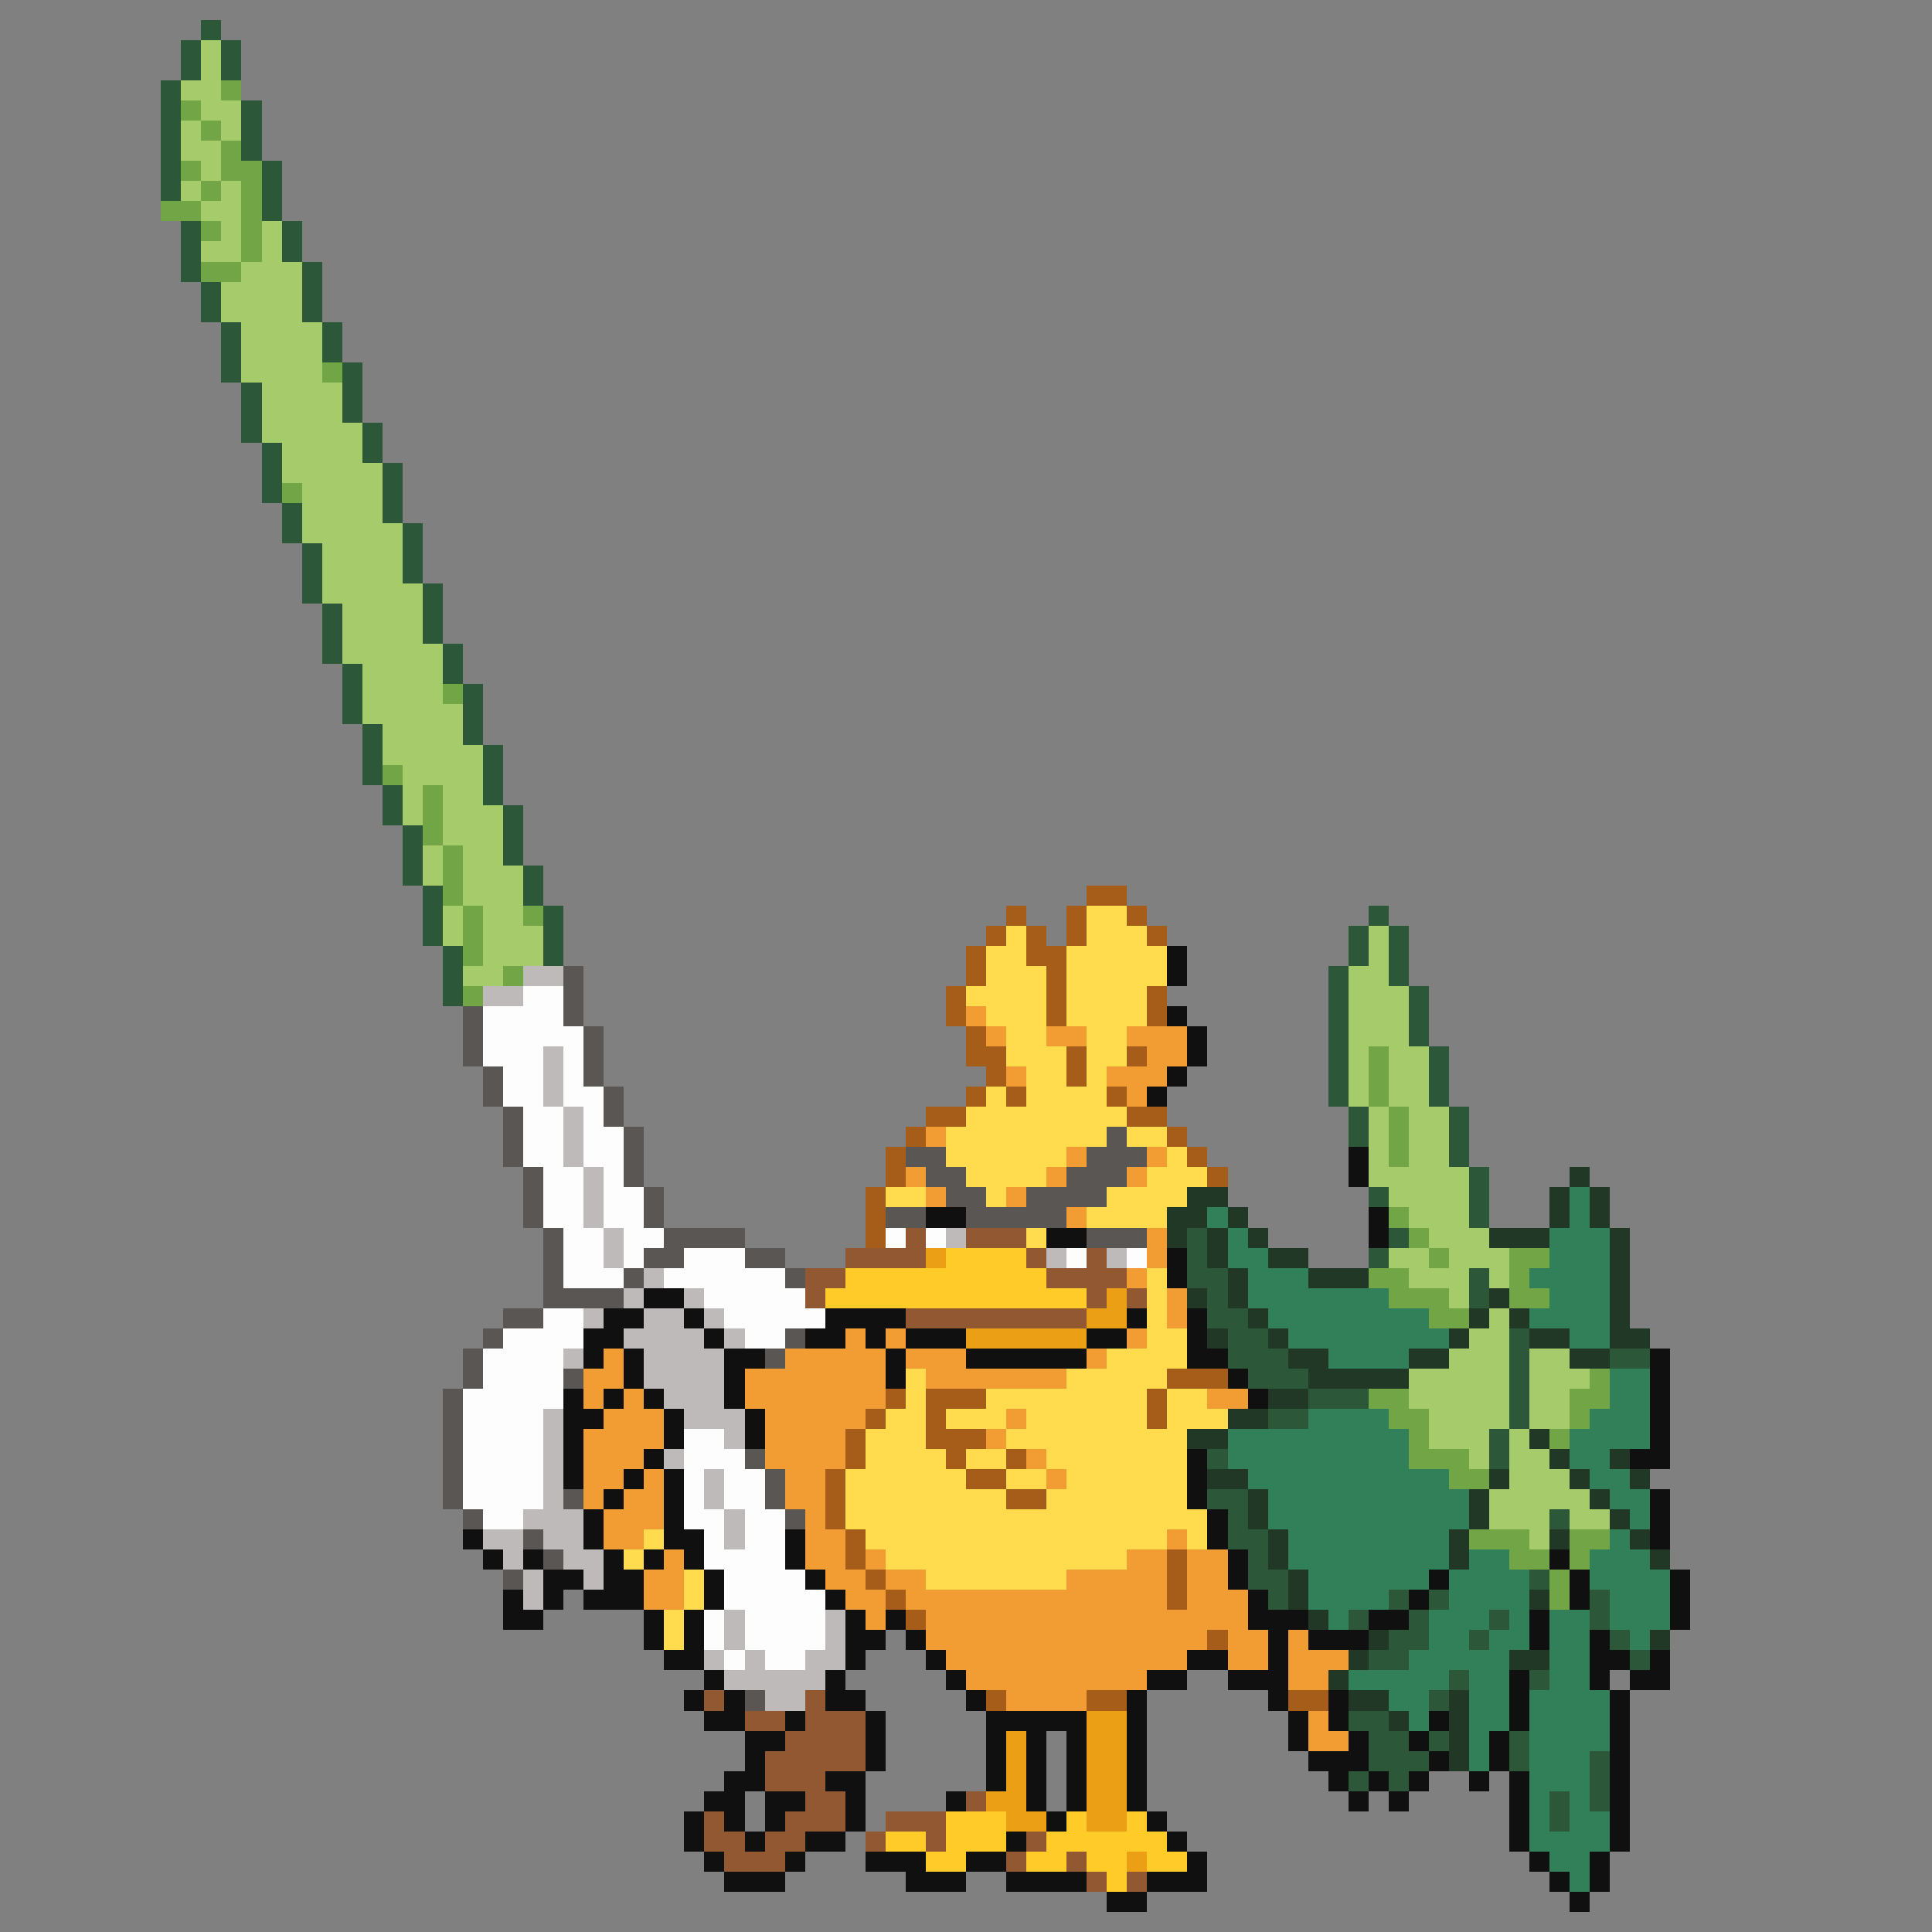 <svg xmlns="http://www.w3.org/2000/svg" viewBox="0 -0.5 96 96" shape-rendering="crispEdges">
<rect x="0" y="-0.5" width="96" height="96" fill="#808080" stroke="none"/>
<path stroke="#2c5839" d="M10 1h1M9 2h1M11 2h1M9 3h1M11 3h1M8 4h1M8 5h1M12 5h1M8 6h1M12 6h1M8 7h1M12 7h1M8 8h1M13 8h1M8 9h1M13 9h1M13 10h1M9 11h1M14 11h1M9 12h1M14 12h1M9 13h1M15 13h1M10 14h1M15 14h1M10 15h1M15 15h1M11 16h1M16 16h1M11 17h1M16 17h1M11 18h1M17 18h1M12 19h1M17 19h1M12 20h1M17 20h1M12 21h1M18 21h1M13 22h1M18 22h1M13 23h1M19 23h1M13 24h1M19 24h1M14 25h1M19 25h1M14 26h1M20 26h1M15 27h1M20 27h1M15 28h1M20 28h1M15 29h1M21 29h1M16 30h1M21 30h1M16 31h1M21 31h1M16 32h1M22 32h1M17 33h1M22 33h1M17 34h1M23 34h1M17 35h1M23 35h1M18 36h1M23 36h1M18 37h1M24 37h1M18 38h1M24 38h1M19 39h1M24 39h1M19 40h1M25 40h1M20 41h1M25 41h1M20 42h1M25 42h1M20 43h1M26 43h1M21 44h1M26 44h1M21 45h1M27 45h1M68 45h1M21 46h1M27 46h1M67 46h1M69 46h1M22 47h1M27 47h1M67 47h1M69 47h1M22 48h1M66 48h1M69 48h1M22 49h1M66 49h1M70 49h1M66 50h1M70 50h1M66 51h1M70 51h1M66 52h1M71 52h1M66 53h1M71 53h1M66 54h1M71 54h1M67 55h1M72 55h1M67 56h1M72 56h1M72 57h1M73 58h1M68 59h1M73 59h1M73 60h1M59 61h1M69 61h1M59 62h1M68 62h1M59 63h2M73 63h1M60 64h1M73 64h1M60 65h2M61 66h2M75 66h1M61 67h3M75 67h1M80 67h2M62 68h3M75 68h1M65 69h3M75 69h1M63 70h2M75 70h1M74 71h1M60 72h1M74 72h1M60 74h2M61 75h1M77 75h1M61 76h2M62 77h1M62 78h2M76 78h1M63 79h1M69 79h1M71 79h1M79 79h1M67 80h1M70 80h1M74 80h1M79 80h1M69 81h2M73 81h1M80 81h1M68 82h2M81 82h1M72 83h1M76 83h1M71 84h1M67 85h2M68 86h2M71 86h1M75 86h1M68 87h3M75 87h1M79 87h1M67 88h1M69 88h1M79 88h1M77 89h1M79 89h1M77 90h1" />
<path stroke="#a6cb6b" d="M10 2h1M10 3h1M9 4h2M10 5h2M9 6h1M11 6h1M9 7h2M10 8h1M9 9h1M11 9h1M10 10h2M11 11h1M13 11h1M10 12h2M13 12h1M12 13h3M11 14h4M11 15h4M12 16h4M12 17h4M12 18h4M13 19h4M13 20h4M13 21h5M14 22h4M14 23h5M15 24h4M15 25h4M15 26h5M16 27h4M16 28h4M16 29h5M17 30h4M17 31h4M17 32h5M18 33h4M18 34h4M18 35h5M19 36h4M19 37h5M20 38h4M20 39h1M22 39h2M20 40h1M22 40h3M22 41h3M21 42h1M23 42h2M21 43h1M23 43h3M23 44h3M22 45h1M24 45h2M22 46h1M24 46h3M68 46h1M24 47h3M68 47h1M23 48h2M67 48h2M67 49h3M67 50h3M67 51h3M67 52h1M69 52h2M67 53h1M69 53h2M67 54h1M69 54h2M68 55h1M70 55h2M68 56h1M70 56h2M68 57h1M70 57h2M68 58h5M69 59h4M70 60h3M71 61h3M69 62h2M72 62h3M70 63h3M74 63h1M72 64h1M74 65h1M73 66h2M72 67h3M76 67h2M70 68h5M76 68h3M70 69h5M76 69h2M71 70h4M76 70h2M71 71h3M75 71h1M73 72h1M75 72h2M75 73h3M74 74h5M74 75h3M78 75h2M76 76h1" />
<path stroke="#71a545" d="M11 4h1M9 5h1M10 6h1M11 7h1M9 8h1M11 8h2M10 9h1M12 9h1M8 10h2M12 10h1M10 11h1M12 11h1M12 12h1M10 13h2M16 18h1M14 24h1M22 34h1M19 38h1M21 39h1M21 40h1M21 41h1M22 42h1M22 43h1M22 44h1M23 45h1M26 45h1M23 46h1M23 47h1M25 48h1M23 49h1M68 52h1M68 53h1M68 54h1M69 55h1M69 56h1M69 57h1M69 60h1M70 61h1M71 62h1M75 62h2M68 63h2M75 63h1M69 64h3M75 64h2M71 65h2M79 68h1M68 69h2M78 69h2M69 70h2M78 70h1M70 71h1M77 71h1M70 72h3M72 73h2M73 76h3M78 76h2M75 77h2M78 77h1M77 78h1M77 79h1" />
<path stroke="#a65d1a" d="M54 44h2M50 45h1M53 45h1M56 45h1M49 46h1M51 46h1M53 46h1M57 46h1M48 47h1M51 47h2M48 48h1M52 48h1M47 49h1M52 49h1M57 49h1M47 50h1M52 50h1M57 50h1M48 51h1M48 52h2M53 52h1M56 52h1M49 53h1M53 53h1M48 54h1M50 54h1M55 54h1M46 55h2M56 55h2M45 56h1M58 56h1M44 57h1M59 57h1M44 58h1M60 58h1M43 59h1M43 60h1M43 61h1M58 68h3M44 69h1M46 69h3M57 69h1M43 70h1M46 70h1M57 70h1M42 71h1M46 71h3M42 72h1M47 72h1M50 72h1M41 73h1M48 73h2M41 74h1M50 74h2M41 75h1M42 76h1M42 77h1M58 77h1M43 78h1M58 78h1M44 79h1M58 79h1M45 80h1M60 81h1M49 84h1M54 84h2M64 84h2" />
<path stroke="#ffdb4d" d="M54 45h2M50 46h1M54 46h3M49 47h2M53 47h5M49 48h3M53 48h5M48 49h4M53 49h4M49 50h3M53 50h4M50 51h2M54 51h2M50 52h3M54 52h2M51 53h2M54 53h1M49 54h1M51 54h4M48 55h8M47 56h8M56 56h2M47 57h6M58 57h1M48 58h4M57 58h3M44 59h2M49 59h1M55 59h4M54 60h4M51 61h1M57 63h1M57 64h1M57 65h1M57 66h2M55 67h4M45 68h1M53 68h5M45 69h1M49 69h8M58 69h2M44 70h2M47 70h3M51 70h6M58 70h3M43 71h3M50 71h9M43 72h4M48 72h2M52 72h7M42 73h6M50 73h2M53 73h6M42 74h8M52 74h7M42 75h18M32 76h1M43 76h15M59 76h1M31 77h1M44 77h12M34 78h1M46 78h7M34 79h1M33 80h1M33 81h1" />
<path stroke="#101010" d="M58 47h1M58 48h1M58 50h1M59 51h1M59 52h1M58 53h1M57 54h1M67 57h1M67 58h1M46 60h2M68 60h1M52 61h2M68 61h1M58 62h1M58 63h1M32 64h2M30 65h2M34 65h1M41 65h4M56 65h1M59 65h1M29 66h2M35 66h1M40 66h2M43 66h1M45 66h3M54 66h2M59 66h1M29 67h1M31 67h1M36 67h2M44 67h1M48 67h6M59 67h2M82 67h1M31 68h1M36 68h1M44 68h1M61 68h1M82 68h1M28 69h1M30 69h1M32 69h1M36 69h1M62 69h1M82 69h1M28 70h2M33 70h1M37 70h1M82 70h1M28 71h1M33 71h1M37 71h1M82 71h1M28 72h1M32 72h1M59 72h1M81 72h2M28 73h1M31 73h1M33 73h1M59 73h1M30 74h1M33 74h1M59 74h1M82 74h1M29 75h1M33 75h1M60 75h1M82 75h1M23 76h1M29 76h1M33 76h2M39 76h1M60 76h1M82 76h1M24 77h1M26 77h1M30 77h1M32 77h1M34 77h1M39 77h1M61 77h1M77 77h1M27 78h2M30 78h2M35 78h1M40 78h1M61 78h1M71 78h1M78 78h1M83 78h1M25 79h1M27 79h1M29 79h3M35 79h1M41 79h1M62 79h1M70 79h1M78 79h1M83 79h1M25 80h2M32 80h1M34 80h1M42 80h1M44 80h1M62 80h3M68 80h2M76 80h1M83 80h1M32 81h1M34 81h1M42 81h2M45 81h1M63 81h1M65 81h3M76 81h1M79 81h1M33 82h2M42 82h1M46 82h1M59 82h2M63 82h1M79 82h2M82 82h1M35 83h1M41 83h1M47 83h1M57 83h2M61 83h3M75 83h1M79 83h1M81 83h2M34 84h1M36 84h1M41 84h2M48 84h1M56 84h1M63 84h1M66 84h1M75 84h1M80 84h1M35 85h2M39 85h1M43 85h1M49 85h5M56 85h1M64 85h1M66 85h1M71 85h1M75 85h1M80 85h1M37 86h2M43 86h1M49 86h1M51 86h1M53 86h1M56 86h1M64 86h1M67 86h1M70 86h1M74 86h1M80 86h1M37 87h1M43 87h1M49 87h1M51 87h1M53 87h1M56 87h1M65 87h3M71 87h1M74 87h1M80 87h1M36 88h2M41 88h2M49 88h1M51 88h1M53 88h1M56 88h1M66 88h1M68 88h1M70 88h1M73 88h1M75 88h1M80 88h1M35 89h2M38 89h2M42 89h1M47 89h1M51 89h1M53 89h1M56 89h1M67 89h1M69 89h1M75 89h1M80 89h1M34 90h1M36 90h1M38 90h1M42 90h1M52 90h1M57 90h1M75 90h1M80 90h1M34 91h1M37 91h1M40 91h2M50 91h1M58 91h1M75 91h1M80 91h1M35 92h1M39 92h1M43 92h3M48 92h2M59 92h1M76 92h1M79 92h1M36 93h3M45 93h3M50 93h4M57 93h3M77 93h1M79 93h1M55 94h2M78 94h1" />
<path stroke="#bebaba" d="M26 48h2M24 49h2M27 52h1M27 53h1M27 54h1M28 55h1M28 56h1M28 57h1M29 58h1M29 59h1M29 60h1M30 61h1M47 61h1M30 62h1M52 62h1M55 62h1M32 63h1M31 64h1M34 64h1M29 65h1M32 65h2M35 65h1M31 66h4M36 66h1M28 67h1M32 67h4M32 68h4M33 69h3M27 70h1M34 70h3M27 71h1M36 71h1M27 72h1M33 72h1M27 73h1M35 73h1M27 74h1M35 74h1M26 75h3M36 75h1M24 76h2M27 76h2M36 76h1M25 77h1M28 77h2M26 78h1M29 78h1M26 79h1M36 80h1M41 80h1M36 81h1M41 81h1M35 82h1M37 82h1M40 82h2M36 83h5M38 84h2" />
<path stroke="#595654" d="M28 48h1M28 49h1M23 50h1M28 50h1M23 51h1M29 51h1M23 52h1M29 52h1M24 53h1M29 53h1M24 54h1M30 54h1M25 55h1M30 55h1M25 56h1M31 56h1M55 56h1M25 57h1M31 57h1M45 57h2M54 57h3M26 58h1M31 58h1M46 58h2M53 58h3M26 59h1M32 59h1M47 59h2M51 59h4M26 60h1M32 60h1M44 60h2M48 60h5M27 61h1M33 61h4M54 61h3M27 62h1M32 62h2M37 62h2M27 63h1M31 63h1M39 63h1M27 64h4M25 65h2M24 66h1M39 66h1M23 67h1M38 67h1M23 68h1M28 68h1M22 69h1M22 70h1M22 71h1M22 72h1M37 72h1M22 73h1M38 73h1M22 74h1M28 74h1M38 74h1M23 75h1M39 75h1M26 76h1M27 77h1M25 78h1M37 84h1" />
<path stroke="#fdfdfd" d="M26 49h2M24 50h4M24 51h5M24 52h3M28 52h1M25 53h2M28 53h1M25 54h2M28 54h2M26 55h2M29 55h1M26 56h2M29 56h2M26 57h2M29 57h2M27 58h2M30 58h1M27 59h2M30 59h2M27 60h2M30 60h2M28 61h2M31 61h2M44 61h1M46 61h1M28 62h2M31 62h1M34 62h3M53 62h1M56 62h1M28 63h3M33 63h6M35 64h5M27 65h2M36 65h5M25 66h4M37 66h2M24 67h4M24 68h4M23 69h5M23 70h4M23 71h4M34 71h2M23 72h4M34 72h3M23 73h4M34 73h1M36 73h2M23 74h4M34 74h1M36 74h2M24 75h2M34 75h2M37 75h2M35 76h1M37 76h2M35 77h4M36 78h4M36 79h5M35 80h1M37 80h4M35 81h1M37 81h4M36 82h1M38 82h2" />
<path stroke="#f29c34" d="M48 50h1M49 51h1M52 51h2M56 51h3M57 52h2M50 53h1M55 53h3M56 54h1M46 56h1M53 57h1M57 57h1M45 58h1M52 58h1M56 58h1M46 59h1M50 59h1M53 60h1M57 61h1M57 62h1M56 63h1M58 64h1M58 65h1M42 66h1M44 66h1M56 66h1M30 67h1M39 67h5M45 67h3M54 67h1M29 68h2M37 68h7M46 68h7M29 69h1M31 69h1M37 69h7M60 69h2M30 70h3M38 70h5M50 70h1M29 71h4M38 71h4M49 71h1M29 72h3M38 72h4M51 72h1M29 73h2M32 73h1M39 73h2M52 73h1M29 74h1M31 74h2M39 74h2M30 75h3M40 75h1M30 76h2M40 76h2M58 76h1M33 77h1M40 77h2M43 77h1M56 77h2M59 77h2M32 78h2M41 78h2M44 78h2M53 78h5M59 78h2M32 79h2M42 79h2M45 79h13M59 79h3M43 80h1M46 80h16M46 81h14M61 81h2M64 81h1M47 82h12M61 82h2M64 82h3M48 83h9M64 83h2M50 84h4M65 85h1M65 86h2" />
<path stroke="#213827" d="M78 58h1M59 59h2M77 59h1M79 59h1M58 60h2M61 60h1M77 60h1M79 60h1M58 61h1M60 61h1M62 61h1M74 61h3M80 61h1M60 62h1M63 62h2M80 62h1M61 63h1M65 63h3M80 63h1M59 64h1M61 64h1M74 64h1M80 64h1M62 65h1M73 65h1M75 65h1M80 65h1M60 66h1M63 66h1M72 66h1M76 66h2M80 66h2M64 67h2M70 67h2M78 67h2M65 68h5M63 69h2M61 70h2M59 71h2M76 71h1M77 72h1M80 72h1M60 73h2M74 73h1M78 73h1M81 73h1M62 74h1M73 74h1M79 74h1M62 75h1M73 75h1M80 75h1M63 76h1M72 76h1M77 76h1M81 76h1M63 77h1M72 77h1M82 77h1M64 78h1M64 79h1M76 79h1M65 80h1M68 81h1M82 81h1M67 82h1M75 82h2M66 83h1M67 84h2M72 84h1M69 85h1M72 85h1M72 86h1M72 87h1" />
<path stroke="#31805a" d="M78 59h1M60 60h1M78 60h1M61 61h1M77 61h3M61 62h2M77 62h3M62 63h3M76 63h4M62 64h7M77 64h3M63 65h8M76 65h4M64 66h8M78 66h2M66 67h4M80 68h2M80 69h2M65 70h4M79 70h3M61 71h9M78 71h4M61 72h9M78 72h2M62 73h10M79 73h2M63 74h10M80 74h2M63 75h10M81 75h1M64 76h8M80 76h1M64 77h8M73 77h2M79 77h3M65 78h6M72 78h4M79 78h4M65 79h4M72 79h4M80 79h3M66 80h1M71 80h3M75 80h1M77 80h2M80 80h3M71 81h2M74 81h2M77 81h2M81 81h1M70 82h5M77 82h2M67 83h5M73 83h2M77 83h2M69 84h2M73 84h2M76 84h4M70 85h1M73 85h2M76 85h4M73 86h1M76 86h4M73 87h1M76 87h3M76 88h3M76 89h1M78 89h1M76 90h1M78 90h2M76 91h4M77 92h2M78 93h1" />
<path stroke="#925832" d="M45 61h1M48 61h3M42 62h4M51 62h1M54 62h1M40 63h2M52 63h4M40 64h1M54 64h1M56 64h1M45 65h9M35 84h1M40 84h1M37 85h2M40 85h3M39 86h4M38 87h5M38 88h3M40 89h2M48 89h1M35 90h1M39 90h3M44 90h3M35 91h2M38 91h2M43 91h1M46 91h1M51 91h1M36 92h3M50 92h1M53 92h1M54 93h1M56 93h1" />
<path stroke="#ea9f14" d="M46 62h1M55 64h1M54 65h2M48 66h6M54 85h2M50 86h1M54 86h2M50 87h1M54 87h2M50 88h1M54 88h2M49 89h2M54 89h2M50 90h2M54 90h2M56 92h1" />
<path stroke="#ffcb28" d="M47 62h4M42 63h10M41 64h13M47 90h3M53 90h1M56 90h1M44 91h2M47 91h3M52 91h6M46 92h2M51 92h2M54 92h2M57 92h2M55 93h1" />
</svg>